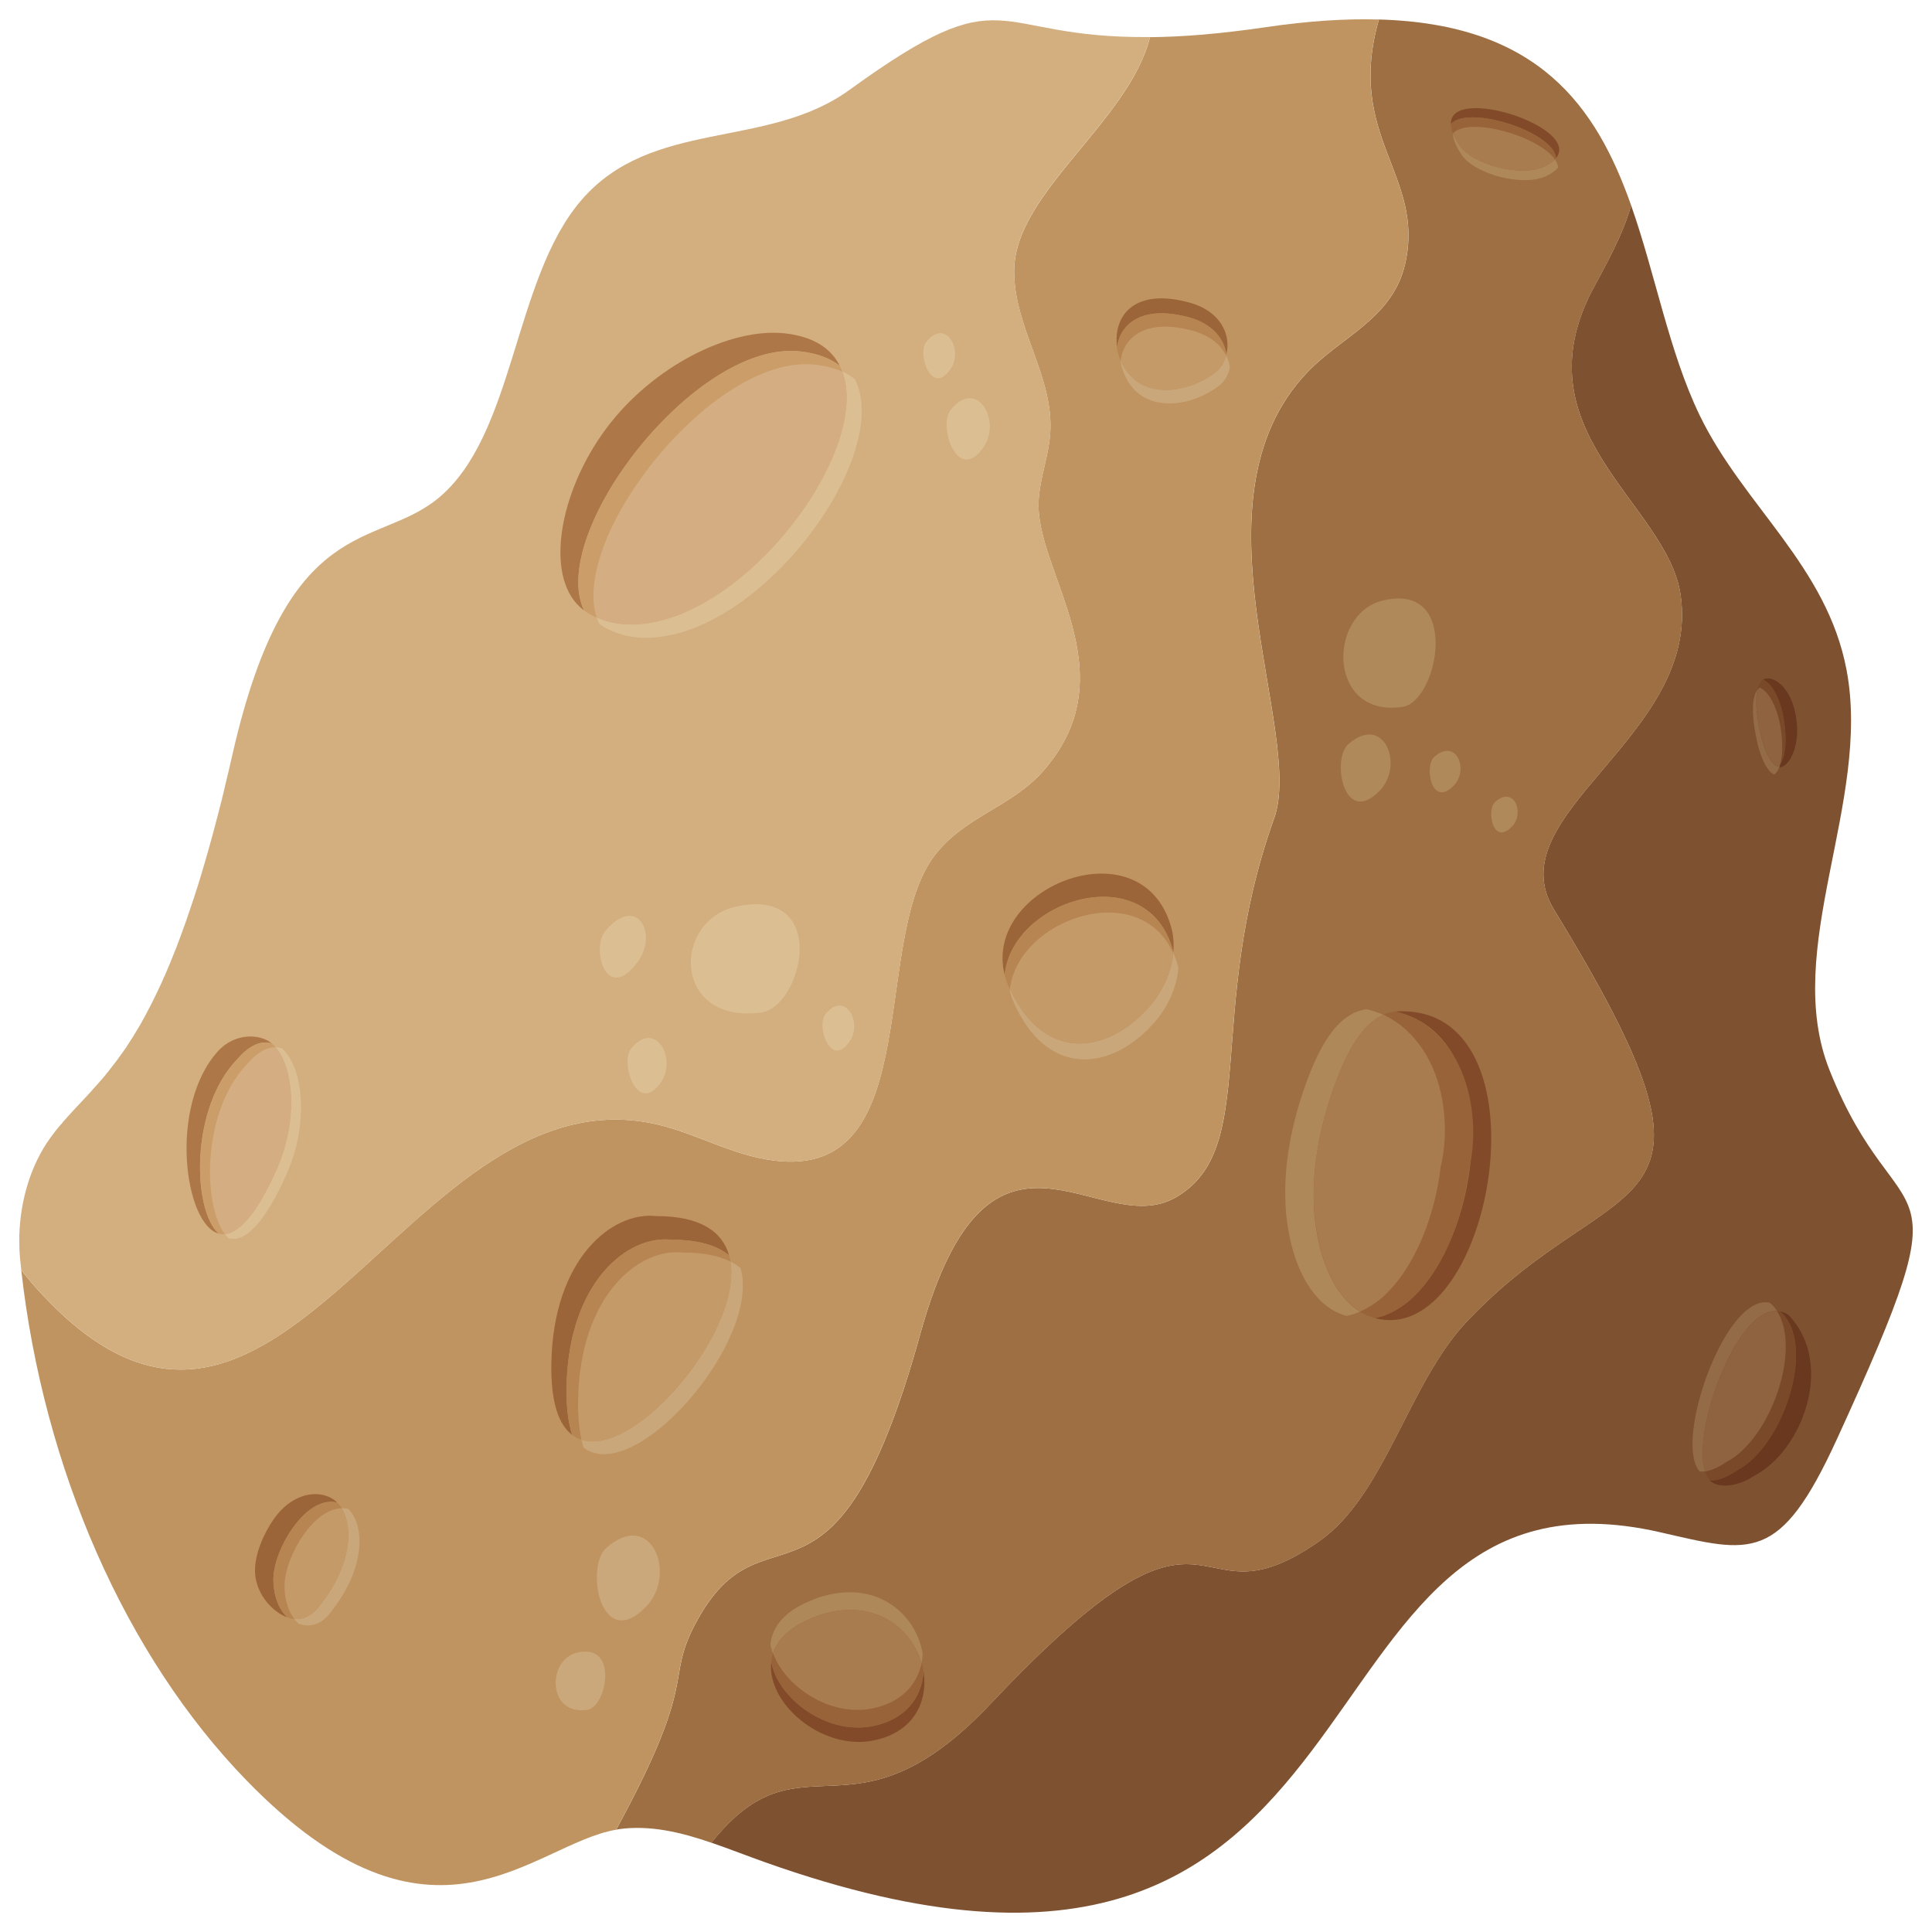 <?xml version="1.0" encoding="UTF-8" standalone="no"?>
<!-- Created with Inkscape (http://www.inkscape.org/) -->

<svg
   width="100"
   height="100"
   viewBox="0 0 26.458 26.458"
   version="1.1"
   id="svg8177"
   inkscape:version="1.2.1 (9c6d41e410, 2022-07-14)"
   sodipodi:docname="asteroid-whole-2.svg"
   xmlns:inkscape="http://www.inkscape.org/namespaces/inkscape"
   xmlns:sodipodi="http://sodipodi.sourceforge.net/DTD/sodipodi-0.dtd"
   xmlns="http://www.w3.org/2000/svg"
   xmlns:svg="http://www.w3.org/2000/svg">
  <sodipodi:namedview
     id="namedview8179"
     pagecolor="#505050"
     bordercolor="#ffffff"
     borderopacity="1"
     inkscape:showpageshadow="0"
     inkscape:pageopacity="0"
     inkscape:pagecheckerboard="1"
     inkscape:deskcolor="#505050"
     inkscape:document-units="px"
     showgrid="false"
     inkscape:zoom="2.1089995"
     inkscape:cx="0.23707924"
     inkscape:cy="87.719319"
     inkscape:window-width="1920"
     inkscape:window-height="1017"
     inkscape:window-x="-8"
     inkscape:window-y="-8"
     inkscape:window-maximized="1"
     inkscape:current-layer="layer1" />
  <defs
     id="defs8174" />
  <g
     inkscape:label="Warstwa 1"
     inkscape:groupmode="layer"
     id="layer1"
     transform="translate(-91.87,-97.294)">
    <path
       d="m 117.025,117.004 c -0.783,1.709 -1.175,1.559 -2.418,1.274 -5.355,-1.226 -3.291,7.704 -12.259,4.519 -0.243,-0.086 -0.488,-0.183 -0.736,-0.268 1.253,-1.572 1.911,0.124 3.827,-1.906 3.218,-3.411 2.645,-0.931 4.493,-2.22 0.908,-0.634 1.221,-2.159 2.022,-3.008 2.077,-2.206 3.921,-1.195 1.198,-5.642 -0.806,-1.315 2.014,-2.374 1.733,-4.312 -0.182,-1.254 -2.272,-2.246 -1.173,-4.241 0.274,-0.499 0.429,-0.834 0.494,-1.097 0.335,0.948 0.519,2.005 0.939,2.876 0.601,1.243 1.743,2.062 2.013,3.491 0.343,1.812 -0.894,3.824 -0.233,5.48 0.968,2.427 1.94,1.037 0.101,5.052"
       style="fill:#7e5130;fill-opacity:1;fill-rule:nonzero;stroke:none;stroke-width:0.015"
       id="path5158" />
    <path
       d="m 113.153,109.754 c 2.723,4.447 0.879,3.436 -1.198,5.642 -0.8,0.849 -1.113,2.374 -2.022,3.008 -1.848,1.289 -1.275,-1.192 -4.493,2.22 -1.917,2.029 -2.574,0.333 -3.827,1.906 -0.421,-0.145 -0.847,-0.247 -1.277,-0.185 l -0.026,0.006 0.013,-0.027 c 1.13,-2.081 0.65,-1.993 1.067,-2.787 0.952,-1.808 1.892,0.333 3.085,-3.982 0.95,-3.424 2.431,-1.258 3.491,-1.86 1.166,-0.664 0.393,-2.516 1.354,-5.197 0.42,-1.173 -1.22,-4.355 0.455,-6.107 0.466,-0.489 1.166,-0.735 1.338,-1.483 0.278,-1.215 -0.822,-1.738 -0.359,-3.347 2.193,0.061 2.976,1.194 3.453,2.543 -0.066,0.263 -0.22,0.598 -0.494,1.097 -1.099,1.995 0.991,2.987 1.173,4.241 0.281,1.938 -2.539,2.996 -1.733,4.312"
       style="fill:#9e6f43;fill-opacity:1;fill-rule:nonzero;stroke:none;stroke-width:0.015"
       id="path5160" />
    <path
       d="m 111.112,100.908 c -0.172,0.748 -0.872,0.994 -1.338,1.483 -1.675,1.751 -0.035,4.934 -0.455,6.107 -0.96,2.68 -0.188,4.532 -1.354,5.197 -1.06,0.602 -2.54,-1.565 -3.491,1.86 -1.194,4.315 -2.134,2.174 -3.085,3.982 -0.417,0.794 0.063,0.706 -1.067,2.787 l -0.013,0.027 c -1.15,0.196 -2.501,1.959 -5.062,-0.674 -1.659,-1.707 -2.782,-4.27 -3.087,-6.996 0.048,0.067 0.099,0.129 0.153,0.192 3.383,3.87 5.122,-3.124 8.665,-2.153 0.428,0.118 0.84,0.333 1.27,0.428 2.342,0.525 1.523,-2.884 2.397,-4.106 0.411,-0.571 1.084,-0.687 1.53,-1.211 1.156,-1.346 -0.134,-2.718 -0.082,-3.68 0.018,-0.314 0.137,-0.607 0.159,-0.921 0.055,-0.786 -0.509,-1.46 -0.493,-2.248 0.021,-1.06 1.57,-2.025 1.86,-3.179 0.213,-0.002 0.447,-0.012 0.711,-0.034 0.262,-0.023 0.552,-0.055 0.875,-0.103 0.583,-0.086 1.096,-0.118 1.548,-0.105 -0.463,1.608 0.637,2.132 0.359,3.347"
       style="fill:#bf9460;fill-opacity:1;fill-rule:nonzero;stroke:none;stroke-width:0.015"
       id="path5162" />
    <path
       d="m 105.76,100.982 c -0.016,0.788 0.548,1.462 0.493,2.248 -0.022,0.314 -0.141,0.607 -0.159,0.921 -0.052,0.961 1.237,2.334 0.082,3.68 -0.446,0.523 -1.119,0.64 -1.53,1.211 -0.874,1.222 -0.055,4.631 -2.397,4.106 -0.43,-0.095 -0.841,-0.31 -1.27,-0.428 -3.543,-0.971 -5.282,6.023 -8.665,2.153 -0.054,-0.063 -0.105,-0.126 -0.153,-0.192 -0.002,-0.011 -0.003,-0.023 -0.012,-0.112 -0.004,-0.034 -0.007,-0.07 -0.009,-0.105 l -0.003,-0.042 c -0.002,-0.042 -0.003,-0.082 -0.003,-0.124 0,-0.032 0,-0.065 0.001,-0.097 0.016,-0.457 0.144,-0.898 0.372,-1.249 0.055,-0.082 0.112,-0.158 0.172,-0.23 l 0.007,-0.009 0.012,-0.013 0.018,-0.019 0.033,-0.042 0.003,-0.002 c 0.032,-0.038 0.067,-0.074 0.101,-0.112 0.02,-0.021 0.039,-0.044 0.06,-0.065 l 0.007,-0.008 0.028,-0.029 0.025,-0.027 0.016,-0.017 c 0.034,-0.036 0.069,-0.074 0.104,-0.112 l 0.02,-0.021 0.03,-0.036 0.031,-0.034 c 0.016,-0.017 0.033,-0.036 0.05,-0.055 0.041,-0.046 0.082,-0.093 0.122,-0.145 l 0.028,-0.036 c 0.06,-0.074 0.121,-0.156 0.184,-0.246 0.015,-0.021 0.029,-0.042 0.044,-0.063 0.013,-0.019 0.026,-0.04 0.039,-0.061 0.031,-0.046 0.061,-0.095 0.092,-0.147 0.012,-0.021 0.025,-0.042 0.036,-0.061 0.015,-0.023 0.028,-0.046 0.041,-0.069 l 0.002,-0.004 0.01,-0.019 c 0.01,-0.017 0.019,-0.032 0.028,-0.05 l 0.017,-0.032 0.023,-0.044 c 0.022,-0.04 0.044,-0.084 0.067,-0.129 0.007,-0.015 0.016,-0.03 0.023,-0.048 l 0.022,-0.044 0.012,-0.025 c 0.018,-0.036 0.035,-0.072 0.053,-0.112 0.015,-0.03 0.029,-0.061 0.042,-0.095 0.012,-0.023 0.022,-0.046 0.032,-0.07 0.041,-0.095 0.083,-0.196 0.125,-0.304 l 0.019,-0.046 0.016,-0.044 c 0.025,-0.063 0.049,-0.129 0.074,-0.2 0.016,-0.044 0.032,-0.087 0.048,-0.133 0.033,-0.095 0.067,-0.196 0.102,-0.301 0.013,-0.044 0.029,-0.089 0.044,-0.137 0.015,-0.046 0.029,-0.093 0.044,-0.141 l 0.003,-0.01 c 0.007,-0.025 0.015,-0.048 0.022,-0.074 0.009,-0.029 0.017,-0.057 0.026,-0.088 0.038,-0.129 0.077,-0.265 0.115,-0.407 0.01,-0.036 0.02,-0.074 0.03,-0.112 0.028,-0.103 0.055,-0.207 0.082,-0.316 0.012,-0.04 0.022,-0.08 0.03,-0.12 l 0.004,-0.013 c 0.007,-0.029 0.013,-0.057 0.02,-0.086 l 0.01,-0.044 c 0.016,-0.067 0.032,-0.133 0.048,-0.2 0.017,-0.072 0.033,-0.147 0.051,-0.221 0.756,-3.325 1.959,-2.808 2.81,-3.501 1.058,-0.862 1.032,-2.989 1.959,-4.078 0.968,-1.136 2.54,-0.695 3.679,-1.519 2.207,-1.599 1.882,-0.699 4.117,-0.725 -0.29,1.154 -1.839,2.119 -1.86,3.179"
       style="fill:#d3ae7e;fill-opacity:1;fill-rule:nonzero;stroke:none;stroke-width:0.015"
       id="path5164" />
    <path
       d="m 110.7,115.345 c 1.346,-0.275 2.028,-3.815 0.273,-4.199 2.181,-0.147 1.349,4.629 -0.273,4.199"
       style="fill:#824a29;fill-opacity:1;fill-rule:nonzero;stroke:none;stroke-width:0.015"
       id="path5166" />
    <path
       d="m 109.863,113.797 c -0.001,-0.036 -0.004,-0.068 -0.002,-0.102 -0.006,-0.55 0.12,-1.096 0.304,-1.589 0.139,-0.371 0.327,-0.736 0.592,-0.885 0.019,-0.011 0.038,-0.021 0.057,-0.031 0.051,-0.022 0.105,-0.036 0.159,-0.045 0.345,0.076 0.67,0.322 0.874,0.736 0.197,0.398 0.256,0.958 0.139,1.44 -0.009,0.083 -0.024,0.167 -0.039,0.249 -0.123,0.632 -0.401,1.225 -0.79,1.55 -0.143,0.115 -0.299,0.194 -0.458,0.226 l -0.002,-5e-4 c -0.07,-0.02 -0.138,-0.05 -0.203,-0.091 l -7.7e-4,3.6e-4 c -0.065,-0.04 -0.126,-0.091 -0.184,-0.152 -0.273,-0.293 -0.424,-0.791 -0.447,-1.305"
       style="fill:#986339;fill-opacity:1;fill-rule:nonzero;stroke:none;stroke-width:0.015"
       id="path5168" />
    <path
       d="m 109.474,113.766 c -0.001,-0.036 -0.003,-0.069 -0.003,-0.102 -0.006,-0.55 0.121,-1.096 0.305,-1.589 0.138,-0.371 0.327,-0.736 0.591,-0.885 0.069,-0.042 0.143,-0.064 0.216,-0.075 0.079,0.017 0.155,0.043 0.23,0.076 -0.019,0.009 -0.038,0.02 -0.057,0.031 -0.265,0.15 -0.452,0.514 -0.592,0.886 -0.183,0.493 -0.31,1.039 -0.304,1.589 -10e-4,0.034 0.002,0.066 0.002,0.102 0.023,0.514 0.174,1.012 0.447,1.305 0.057,0.061 0.119,0.112 0.184,0.152 -0.061,0.028 -0.122,0.046 -0.184,0.059 l -0.002,-5e-4 c -0.14,-0.04 -0.273,-0.119 -0.387,-0.243 -0.273,-0.293 -0.424,-0.791 -0.447,-1.305"
       style="fill:#af885a;fill-opacity:1;fill-rule:nonzero;stroke:none;stroke-width:0.015"
       id="path5170" />
    <path
       d="m 109.863,113.797 c -0.001,-0.036 -0.004,-0.068 -0.002,-0.102 -0.006,-0.55 0.12,-1.096 0.304,-1.589 0.139,-0.371 0.327,-0.736 0.592,-0.885 0.019,-0.011 0.038,-0.021 0.057,-0.031 0.257,0.12 0.487,0.338 0.645,0.659 0.197,0.398 0.255,0.959 0.138,1.439 -0.008,0.084 -0.023,0.168 -0.038,0.25 -0.122,0.632 -0.401,1.225 -0.789,1.549 -0.088,0.07 -0.179,0.127 -0.274,0.167 l -7.7e-4,3.5e-4 c -0.065,-0.04 -0.126,-0.091 -0.184,-0.152 -0.273,-0.293 -0.424,-0.791 -0.447,-1.305"
       style="fill:#a97c4f;fill-opacity:1;fill-rule:nonzero;stroke:none;stroke-width:0.015"
       id="path5172" />
    <path
       d="m 101.854,114.485 c -0.164,-0.135 -0.418,-0.213 -0.789,-0.213 -0.602,-0.068 -1.409,0.582 -1.436,2.009 -0.005,0.281 0.023,0.499 0.077,0.664 -0.183,-0.137 -0.296,-0.445 -0.285,-0.988 0.027,-1.427 0.834,-2.077 1.436,-2.009 0.608,-0.001 0.907,0.216 0.997,0.537"
       style="fill:#9b6439;fill-opacity:1;fill-rule:nonzero;stroke:none;stroke-width:0.015"
       id="path5174" />
    <path
       d="m 100.406,116.912 c -0.209,0.109 -0.408,0.153 -0.572,0.098 -0.046,-0.013 -0.089,-0.035 -0.128,-0.066 -0.054,-0.164 -0.083,-0.381 -0.077,-0.663 0.027,-1.427 0.834,-2.077 1.436,-2.01 0.371,0 0.625,0.08 0.79,0.213 0.008,0.028 0.015,0.056 0.018,0.086 0.122,0.751 -0.733,1.952 -1.467,2.341"
       style="fill:#b78551;fill-opacity:1;fill-rule:nonzero;stroke:none;stroke-width:0.015"
       id="path5176" />
    <path
       d="m 100.563,117.086 c -0.265,0.141 -0.517,0.17 -0.7,0.034 -0.011,-0.034 -0.021,-0.071 -0.029,-0.11 0.164,0.055 0.363,0.011 0.572,-0.098 0.734,-0.389 1.589,-1.59 1.467,-2.341 0.052,0.025 0.098,0.056 0.139,0.09 0.209,0.741 -0.685,2.022 -1.448,2.425"
       style="fill:#caa77a;fill-opacity:1;fill-rule:nonzero;stroke:none;stroke-width:0.015"
       id="path5178" />
    <path
       d="m 100.406,116.912 c -0.209,0.109 -0.408,0.153 -0.572,0.098 -0.034,-0.148 -0.051,-0.331 -0.047,-0.554 0.028,-1.427 0.835,-2.076 1.436,-2.009 0.279,-5e-4 0.492,0.044 0.65,0.124 0.122,0.751 -0.733,1.952 -1.467,2.341"
       style="fill:#c59a69;fill-opacity:1;fill-rule:nonzero;stroke:none;stroke-width:0.015"
       id="path5180" />
    <path
       d="m 115.282,117.563 c 0.091,0.015 0.215,-0.026 0.373,-0.131 0.646,-0.335 1.101,-1.743 0.592,-2.179 0.044,0.01 0.093,0.024 0.131,0.065 0.62,0.674 0.166,1.848 -0.483,2.185 -0.253,0.17 -0.522,0.167 -0.613,0.06"
       style="fill:#69381f;fill-opacity:1;fill-rule:nonzero;stroke:none;stroke-width:0.015"
       id="path5182" />
    <path
       d="m 115.75,115.548 c 0.144,-0.189 0.303,-0.311 0.455,-0.3 0.014,1.8e-4 0.028,0.003 0.042,0.006 0.509,0.436 0.054,1.844 -0.592,2.179 -0.158,0.105 -0.283,0.147 -0.373,0.131 -0.026,-0.032 -0.047,-0.072 -0.061,-0.119 -0.132,-0.417 0.155,-1.396 0.53,-1.896"
       style="fill:#7a492a;fill-opacity:1;fill-rule:nonzero;stroke:none;stroke-width:0.015"
       id="path5184" />
    <path
       d="m 115.611,115.428 c 0.157,-0.207 0.333,-0.333 0.497,-0.293 0.038,0.032 0.07,0.07 0.098,0.112 -0.152,-0.011 -0.311,0.111 -0.455,0.3 -0.375,0.5 -0.662,1.479 -0.53,1.896 -0.028,0.005 -0.054,0.004 -0.078,-1.7e-4 -0.259,-0.305 0.05,-1.458 0.468,-2.015"
       style="fill:#936b46;fill-opacity:1;fill-rule:nonzero;stroke:none;stroke-width:0.015"
       id="path5186" />
    <path
       d="m 115.75,115.548 c 0.144,-0.189 0.303,-0.311 0.455,-0.3 0.342,0.527 -0.092,1.756 -0.69,2.066 -0.116,0.078 -0.215,0.12 -0.295,0.131 -0.132,-0.417 0.155,-1.396 0.53,-1.896"
       style="fill:#8f633f;fill-opacity:1;fill-rule:nonzero;stroke:none;stroke-width:0.015"
       id="path5188" />
    <path
       d="m 96.49,117.872 c -0.178,-0.048 -0.407,0.051 -0.626,0.368 -0.113,0.163 -0.263,0.463 -0.25,0.726 0.012,0.219 0.087,0.382 0.192,0.477 -0.177,-0.059 -0.425,-0.292 -0.443,-0.61 -0.013,-0.263 0.137,-0.564 0.25,-0.726 0.288,-0.418 0.697,-0.417 0.876,-0.235"
       style="fill:#9b6439;fill-opacity:1;fill-rule:nonzero;stroke:none;stroke-width:0.015"
       id="path5190" />
    <path
       d="m 96.22,119.318 c -0.089,0.108 -0.205,0.157 -0.319,0.147 -0.031,-0.003 -0.063,-0.009 -0.094,-0.021 -0.105,-0.096 -0.18,-0.258 -0.192,-0.477 -0.013,-0.263 0.136,-0.563 0.25,-0.726 0.219,-0.317 0.448,-0.417 0.626,-0.368 l 0.001,0.001 c 0.022,0.022 0.041,0.047 0.059,0.076 0.165,0.269 0.133,0.806 -0.329,1.369"
       style="fill:#b78551;fill-opacity:1;fill-rule:nonzero;stroke:none;stroke-width:0.015"
       id="path5192" />
    <path
       d="m 96.373,119.406 c -0.114,0.137 -0.272,0.179 -0.414,0.124 -0.021,-0.019 -0.041,-0.04 -0.058,-0.065 0.114,0.011 0.23,-0.039 0.319,-0.147 0.462,-0.563 0.494,-1.1 0.329,-1.369 0.032,-0.002 0.063,0.003 0.093,0.01 l 0.001,0.001 c 0.226,0.234 0.24,0.822 -0.27,1.445"
       style="fill:#caa77a;fill-opacity:1;fill-rule:nonzero;stroke:none;stroke-width:0.015"
       id="path5194" />
    <path
       d="m 96.22,119.318 c -0.089,0.108 -0.205,0.157 -0.319,0.147 -0.075,-0.096 -0.125,-0.235 -0.134,-0.411 -0.013,-0.263 0.137,-0.563 0.25,-0.727 0.182,-0.264 0.372,-0.376 0.533,-0.377 0.165,0.269 0.133,0.806 -0.329,1.369"
       style="fill:#c59a69;fill-opacity:1;fill-rule:nonzero;stroke:none;stroke-width:0.015"
       id="path5196" />
    <path
       d="m 116.32,107.346 c -0.021,-0.424 -0.178,-0.696 -0.307,-0.743 0.136,-0.083 0.441,0.118 0.467,0.649 0.018,0.342 -0.152,0.594 -0.268,0.541 0.071,-0.045 0.121,-0.199 0.109,-0.446"
       style="fill:#69381f;fill-opacity:1;fill-rule:nonzero;stroke:none;stroke-width:0.015"
       id="path5198" />
    <path
       d="m 115.978,107.339 c -0.062,-0.281 -0.069,-0.475 -0.042,-0.597 l 2.7e-4,-0.001 c 0.016,-0.073 0.043,-0.117 0.077,-0.139 0.129,0.047 0.286,0.32 0.307,0.742 0.01,0.196 -0.019,0.334 -0.068,0.404 l -3.9e-4,0.001 c -0.013,0.018 -0.026,0.032 -0.041,0.042 -0.083,-0.037 -0.173,-0.184 -0.233,-0.452"
       style="fill:#7a492a;fill-opacity:1;fill-rule:nonzero;stroke:none;stroke-width:0.015"
       id="path5200" />
    <path
       d="m 115.933,107.45 c -0.088,-0.392 -0.065,-0.62 0.003,-0.707 -0.026,0.122 -0.02,0.316 0.042,0.597 0.061,0.268 0.151,0.415 0.233,0.452 0.015,-0.01 0.028,-0.023 0.041,-0.042 -0.019,0.077 -0.05,0.129 -0.086,0.151 -0.083,-0.039 -0.173,-0.184 -0.234,-0.451"
       style="fill:#936b46;fill-opacity:1;fill-rule:nonzero;stroke:none;stroke-width:0.015"
       id="path5202" />
    <path
       d="m 115.978,107.339 c -0.062,-0.281 -0.069,-0.475 -0.042,-0.597 l 2.7e-4,-0.001 0.032,-0.03 c 0.129,0.047 0.286,0.32 0.307,0.743 0.006,0.123 -0.003,0.221 -0.022,0.294 l -3.8e-4,0.001 c -0.013,0.018 -0.026,0.032 -0.041,0.042 -0.083,-0.037 -0.173,-0.184 -0.233,-0.452"
       style="fill:#8f633f;fill-opacity:1;fill-rule:nonzero;stroke:none;stroke-width:0.015"
       id="path5204" />
    <path
       d="m 108.664,102.143 c -0.033,-0.209 -0.188,-0.414 -0.512,-0.503 -0.636,-0.171 -0.936,0.083 -0.984,0.403 -0.055,-0.395 0.207,-0.819 0.987,-0.606 0.44,0.119 0.574,0.45 0.51,0.706"
       style="fill:#9b6439;fill-opacity:1;fill-rule:nonzero;stroke:none;stroke-width:0.015"
       id="path5206" />
    <path
       d="m 108.504,102.403 c -0.371,0.269 -0.81,0.302 -1.071,0.112 -0.096,-0.07 -0.17,-0.172 -0.218,-0.284 -0.024,-0.057 -0.041,-0.117 -0.05,-0.179 l 0.003,-0.009 c 0.048,-0.32 0.348,-0.575 0.984,-0.404 0.324,0.09 0.48,0.295 0.513,0.504 l -0.004,0.02 c -0.024,0.097 -0.078,0.182 -0.156,0.24"
       style="fill:#b78551;fill-opacity:1;fill-rule:nonzero;stroke:none;stroke-width:0.015"
       id="path5208" />
    <path
       d="m 108.552,102.586 c -0.371,0.269 -0.81,0.302 -1.071,0.112 -0.145,-0.107 -0.239,-0.285 -0.267,-0.464 l 0.002,-0.004 c 0.048,0.112 0.121,0.214 0.218,0.284 0.261,0.19 0.7,0.156 1.071,-0.112 0.079,-0.058 0.133,-0.143 0.156,-0.24 0.027,0.052 0.044,0.108 0.052,0.163 -0.02,0.105 -0.076,0.2 -0.161,0.26"
       style="fill:#caa77a;fill-opacity:1;fill-rule:nonzero;stroke:none;stroke-width:0.015"
       id="path5210" />
    <path
       d="m 108.504,102.403 c -0.371,0.269 -0.81,0.302 -1.071,0.112 -0.096,-0.07 -0.17,-0.172 -0.218,-0.284 l 0.002,-0.005 c 0.047,-0.32 0.347,-0.574 0.983,-0.404 0.24,0.066 0.388,0.194 0.461,0.341 -0.024,0.097 -0.078,0.182 -0.156,0.24"
       style="fill:#c59a69;fill-opacity:1;fill-rule:nonzero;stroke:none;stroke-width:0.015"
       id="path5212" />
    <path
       d="m 103.369,102.303 c -0.132,-0.104 -0.312,-0.172 -0.547,-0.197 -1.428,-0.153 -3.46,2.49 -2.953,3.548 -0.558,-0.409 -0.357,-1.61 0.307,-2.497 0.628,-0.84 1.684,-1.379 2.441,-1.298 0.391,0.044 0.634,0.204 0.752,0.443"
       style="fill:#ad7748;fill-opacity:1;fill-rule:nonzero;stroke:none;stroke-width:0.015"
       id="path5214" />
    <path
       d="m 100.574,105.846 c -0.185,0.008 -0.362,-0.021 -0.532,-0.095 -0.022,-0.009 -0.045,-0.021 -0.068,-0.032 -0.038,-0.018 -0.074,-0.041 -0.105,-0.065 -0.507,-1.057 1.525,-3.702 2.953,-3.548 0.235,0.025 0.416,0.093 0.547,0.197 0.013,0.026 0.025,0.053 0.036,0.08 0.403,1.073 -1.319,3.395 -2.831,3.463"
       style="fill:#cb9e69;fill-opacity:1;fill-rule:nonzero;stroke:none;stroke-width:0.015"
       id="path5216" />
    <path
       d="m 100.781,106.028 c -0.21,0.01 -0.411,-0.029 -0.601,-0.126 -0.038,-0.018 -0.072,-0.043 -0.104,-0.066 -0.013,-0.028 -0.025,-0.056 -0.034,-0.086 0.17,0.074 0.347,0.103 0.532,0.095 1.512,-0.068 3.234,-2.39 2.831,-3.463 0.064,0.029 0.121,0.064 0.171,0.103 0.528,1.03 -1.245,3.474 -2.795,3.542"
       style="fill:#dcbe93;fill-opacity:1;fill-rule:nonzero;stroke:none;stroke-width:0.015"
       id="path5218" />
    <path
       d="m 100.574,105.846 c -0.185,0.008 -0.362,-0.021 -0.532,-0.095 -0.367,-1.108 1.596,-3.612 2.987,-3.463 0.146,0.016 0.27,0.048 0.376,0.095 0.403,1.073 -1.319,3.395 -2.831,3.463"
       style="fill:#d4ae82;fill-opacity:1;fill-rule:nonzero;stroke:none;stroke-width:0.015"
       id="path5220" />
    <path
       d="m 113.179,99.459 c -0.025,-0.355 -1.197,-0.736 -1.44,-0.466 -0.017,-0.541 1.786,0.043 1.44,0.466"
       style="fill:#824a29;fill-opacity:1;fill-rule:nonzero;stroke:none;stroke-width:0.015"
       id="path5222" />
    <path
       d="m 111.856,99.282 c -0.04,-0.059 -0.07,-0.113 -0.088,-0.161 -0.021,-0.049 -0.03,-0.092 -0.03,-0.129 0.243,-0.269 1.415,0.112 1.441,0.467 l -0.015,0.016 c -0.031,0.032 -0.075,0.065 -0.136,0.094 -0.32,0.159 -0.989,-0.017 -1.171,-0.288"
       style="fill:#986339;fill-opacity:1;fill-rule:nonzero;stroke:none;stroke-width:0.015"
       id="path5224" />
    <path
       d="m 111.885,99.412 c -0.081,-0.121 -0.117,-0.215 -0.118,-0.29 l 7.6e-4,-5.02e-4 c 0.018,0.048 0.048,0.102 0.088,0.161 0.183,0.27 0.851,0.446 1.171,0.288 0.061,-0.029 0.105,-0.062 0.136,-0.094 0.027,0.038 0.042,0.076 0.044,0.113 -0.032,0.038 -0.079,0.076 -0.151,0.111 -0.32,0.159 -0.988,-0.017 -1.171,-0.288"
       style="fill:#af885a;fill-opacity:1;fill-rule:nonzero;stroke:none;stroke-width:0.015"
       id="path5226" />
    <path
       d="m 111.856,99.282 c -0.04,-0.059 -0.07,-0.113 -0.088,-0.161 0.218,-0.239 1.177,0.039 1.395,0.355 -0.031,0.032 -0.075,0.065 -0.136,0.094 -0.32,0.159 -0.989,-0.017 -1.171,-0.288"
       style="fill:#a97c4f;fill-opacity:1;fill-rule:nonzero;stroke:none;stroke-width:0.015"
       id="path5228" />
    <path
       d="m 94.863,114.187 c -0.467,-0.128 -0.687,-1.744 -0.009,-2.496 0.233,-0.258 0.583,-0.242 0.74,-0.105 -0.139,-0.047 -0.306,0.013 -0.48,0.22 -0.636,0.659 -0.613,2.046 -0.251,2.381"
       style="fill:#ad7748;fill-opacity:1;fill-rule:nonzero;stroke:none;stroke-width:0.015"
       id="path5230" />
    <path
       d="m 95.658,113.31 c -0.147,0.332 -0.285,0.56 -0.413,0.699 -0.107,0.119 -0.206,0.177 -0.294,0.186 -0.03,0.003 -0.06,0 -0.087,-0.008 -0.363,-0.336 -0.385,-1.723 0.251,-2.382 0.174,-0.205 0.341,-0.266 0.48,-0.219 0.017,0.015 0.034,0.032 0.049,0.05 0.244,0.283 0.316,0.99 0.014,1.674"
       style="fill:#cb9e69;fill-opacity:1;fill-rule:nonzero;stroke:none;stroke-width:0.015"
       id="path5232" />
    <path
       d="m 95.794,113.375 c -0.147,0.332 -0.286,0.559 -0.413,0.699 -0.144,0.16 -0.273,0.21 -0.381,0.177 -0.018,-0.015 -0.034,-0.034 -0.049,-0.056 0.088,-0.009 0.187,-0.067 0.294,-0.186 0.128,-0.139 0.266,-0.367 0.413,-0.699 0.302,-0.684 0.23,-1.391 -0.014,-1.674 0.03,1.7e-4 0.059,0.005 0.087,0.015 0.282,0.242 0.384,0.997 0.063,1.724"
       style="fill:#dcbe93;fill-opacity:1;fill-rule:nonzero;stroke:none;stroke-width:0.015"
       id="path5234" />
    <path
       d="m 95.658,113.31 c -0.147,0.332 -0.285,0.56 -0.413,0.699 -0.107,0.119 -0.206,0.177 -0.294,0.186 -0.314,-0.41 -0.306,-1.697 0.3,-2.325 0.139,-0.164 0.273,-0.236 0.393,-0.234 0.244,0.283 0.316,0.99 0.014,1.674"
       style="fill:#d4ae82;fill-opacity:1;fill-rule:nonzero;stroke:none;stroke-width:0.015"
       id="path5236" />
    <path
       d="m 102.431,120.052 c 0.095,0.504 0.752,0.995 1.369,0.884 0.475,-0.085 0.698,-0.403 0.717,-0.75 0.067,0.414 -0.14,0.845 -0.706,0.947 -0.698,0.126 -1.444,-0.517 -1.379,-1.081"
       style="fill:#824a29;fill-opacity:1;fill-rule:nonzero;stroke:none;stroke-width:0.015"
       id="path5238" />
    <path
       d="m 102.889,119.498 c 0.095,-0.047 0.189,-0.084 0.276,-0.108 0.708,-0.192 1.192,0.211 1.326,0.681 0.011,0.038 0.021,0.077 0.026,0.116 -0.019,0.346 -0.242,0.664 -0.717,0.749 -0.618,0.112 -1.274,-0.38 -1.369,-0.883 0.005,-0.04 0.012,-0.079 0.025,-0.116 0.054,-0.166 0.191,-0.322 0.432,-0.439"
       style="fill:#986339;fill-opacity:1;fill-rule:nonzero;stroke:none;stroke-width:0.015"
       id="path5240" />
    <path
       d="m 102.878,119.256 c 0.097,-0.047 0.189,-0.084 0.277,-0.107 0.766,-0.21 1.27,0.281 1.351,0.796 -0.003,0.042 -0.007,0.083 -0.016,0.126 -0.134,-0.469 -0.618,-0.873 -1.326,-0.681 -0.088,0.024 -0.182,0.061 -0.276,0.108 -0.241,0.117 -0.378,0.272 -0.432,0.439 -0.017,-0.042 -0.029,-0.084 -0.036,-0.126 0.023,-0.211 0.16,-0.411 0.457,-0.555"
       style="fill:#af885a;fill-opacity:1;fill-rule:nonzero;stroke:none;stroke-width:0.015"
       id="path5242" />
    <path
       d="m 102.889,119.498 c 0.095,-0.047 0.189,-0.084 0.276,-0.108 0.708,-0.192 1.192,0.211 1.326,0.681 -0.061,0.295 -0.283,0.549 -0.7,0.624 -0.566,0.101 -1.164,-0.302 -1.334,-0.758 0.054,-0.166 0.191,-0.322 0.432,-0.439"
       style="fill:#a97c4f;fill-opacity:1;fill-rule:nonzero;stroke:none;stroke-width:0.015"
       id="path5244" />
    <path
       d="m 107.939,110.329 c -0.342,-1.312 -2.213,-0.718 -2.31,0.317 -0.311,-1.219 1.919,-2.081 2.288,-0.623 0.024,0.097 0.03,0.2 0.022,0.306"
       style="fill:#9b6439;fill-opacity:1;fill-rule:nonzero;stroke:none;stroke-width:0.015"
       id="path5246" />
    <path
       d="m 107.577,111.116 c -0.593,0.641 -1.431,0.693 -1.877,-0.276 l -0.017,-0.035 c -0.025,-0.054 -0.042,-0.109 -0.055,-0.159 0.097,-1.035 1.968,-1.63 2.31,-0.317 l -0.002,0.017 c -0.025,0.272 -0.158,0.554 -0.359,0.77"
       style="fill:#b78551;fill-opacity:1;fill-rule:nonzero;stroke:none;stroke-width:0.015"
       id="path5248" />
    <path
       d="m 107.645,111.333 c -0.6,0.65 -1.45,0.693 -1.892,-0.311 -0.025,-0.056 -0.043,-0.109 -0.054,-0.16 l 0.003,-0.022 c 0.446,0.969 1.284,0.917 1.877,0.276 0.201,-0.217 0.334,-0.498 0.359,-0.77 0.027,0.061 0.051,0.128 0.07,0.199 -0.021,0.277 -0.155,0.566 -0.362,0.788"
       style="fill:#caa77a;fill-opacity:1;fill-rule:nonzero;stroke:none;stroke-width:0.015"
       id="path5250" />
    <path
       d="m 107.577,111.116 c -0.593,0.641 -1.431,0.693 -1.877,-0.276 0.111,-0.964 1.768,-1.533 2.236,-0.495 -0.025,0.272 -0.158,0.554 -0.359,0.77"
       style="fill:#c59a69;fill-opacity:1;fill-rule:nonzero;stroke:none;stroke-width:0.015"
       id="path5252" />
    <path
       d="m 99.916,120.709 c -0.553,0.084 -0.554,-0.68 -0.15,-0.781 0.584,-0.145 0.412,0.741 0.15,0.781"
       style="fill:#cba87b;fill-opacity:1;fill-rule:nonzero;stroke:none;stroke-width:0.015"
       id="path5254" />
    <path
       d="m 100.172,118.493 c 0.614,-0.545 0.977,0.358 0.546,0.803 -0.622,0.643 -0.838,-0.544 -0.546,-0.803"
       style="fill:#cba87b;fill-opacity:1;fill-rule:nonzero;stroke:none;stroke-width:0.015"
       id="path5256" />
    <path
       d="m 111.079,106.974 c -1.03,0.156 -1.032,-1.267 -0.279,-1.454 1.088,-0.27 0.767,1.38 0.279,1.454"
       style="fill:#b0895b;fill-opacity:1;fill-rule:nonzero;stroke:none;stroke-width:0.015"
       id="path5258" />
    <path
       d="m 111.512,107.659 c 0.3,-0.266 0.478,0.175 0.267,0.393 -0.304,0.314 -0.41,-0.266 -0.267,-0.393"
       style="fill:#b0895b;fill-opacity:1;fill-rule:nonzero;stroke:none;stroke-width:0.015"
       id="path5260" />
    <path
       d="m 110.333,107.487 c 0.486,-0.431 0.773,0.283 0.432,0.635 -0.492,0.508 -0.663,-0.431 -0.432,-0.635"
       style="fill:#b0895b;fill-opacity:1;fill-rule:nonzero;stroke:none;stroke-width:0.015"
       id="path5262" />
    <path
       d="m 112.345,108.276 c 0.258,-0.229 0.411,0.151 0.23,0.338 -0.262,0.271 -0.352,-0.229 -0.23,-0.338"
       style="fill:#b0895b;fill-opacity:1;fill-rule:nonzero;stroke:none;stroke-width:0.015"
       id="path5264" />
    <path
       d="m 102.288,111.161 c -1.214,0.156 -1.216,-1.267 -0.329,-1.454 1.283,-0.27 0.905,1.38 0.329,1.454"
       style="fill:#dcbe93;fill-opacity:1;fill-rule:nonzero;stroke:none;stroke-width:0.015"
       id="path5266" />
    <path
       d="m 100.16,110.044 c 0.424,-0.508 0.734,0.028 0.44,0.427 -0.426,0.577 -0.641,-0.186 -0.44,-0.427"
       style="fill:#dcbe93;fill-opacity:1;fill-rule:nonzero;stroke:none;stroke-width:0.015"
       id="path5268" />
    <path
       d="m 100.511,111.657 c 0.325,-0.411 0.635,0.126 0.413,0.454 -0.321,0.474 -0.567,-0.259 -0.413,-0.454"
       style="fill:#dcbe93;fill-opacity:1;fill-rule:nonzero;stroke:none;stroke-width:0.015"
       id="path5270" />
    <path
       d="m 103.172,111.185 c 0.264,-0.334 0.516,0.102 0.335,0.369 -0.261,0.385 -0.461,-0.21 -0.335,-0.369"
       style="fill:#dcbe93;fill-opacity:1;fill-rule:nonzero;stroke:none;stroke-width:0.015"
       id="path5272" />
    <path
       d="m 104.553,101.978 c 0.264,-0.334 0.516,0.102 0.335,0.369 -0.261,0.385 -0.461,-0.21 -0.335,-0.369"
       style="fill:#dcbe93;fill-opacity:1;fill-rule:nonzero;stroke:none;stroke-width:0.015"
       id="path5274" />
    <path
       d="m 104.885,102.912 c 0.36,-0.455 0.703,0.139 0.457,0.502 -0.355,0.525 -0.628,-0.286 -0.457,-0.502"
       style="fill:#dcbe93;fill-opacity:1;fill-rule:nonzero;stroke:none;stroke-width:0.015"
       id="path5276" />
  </g>
</svg>
